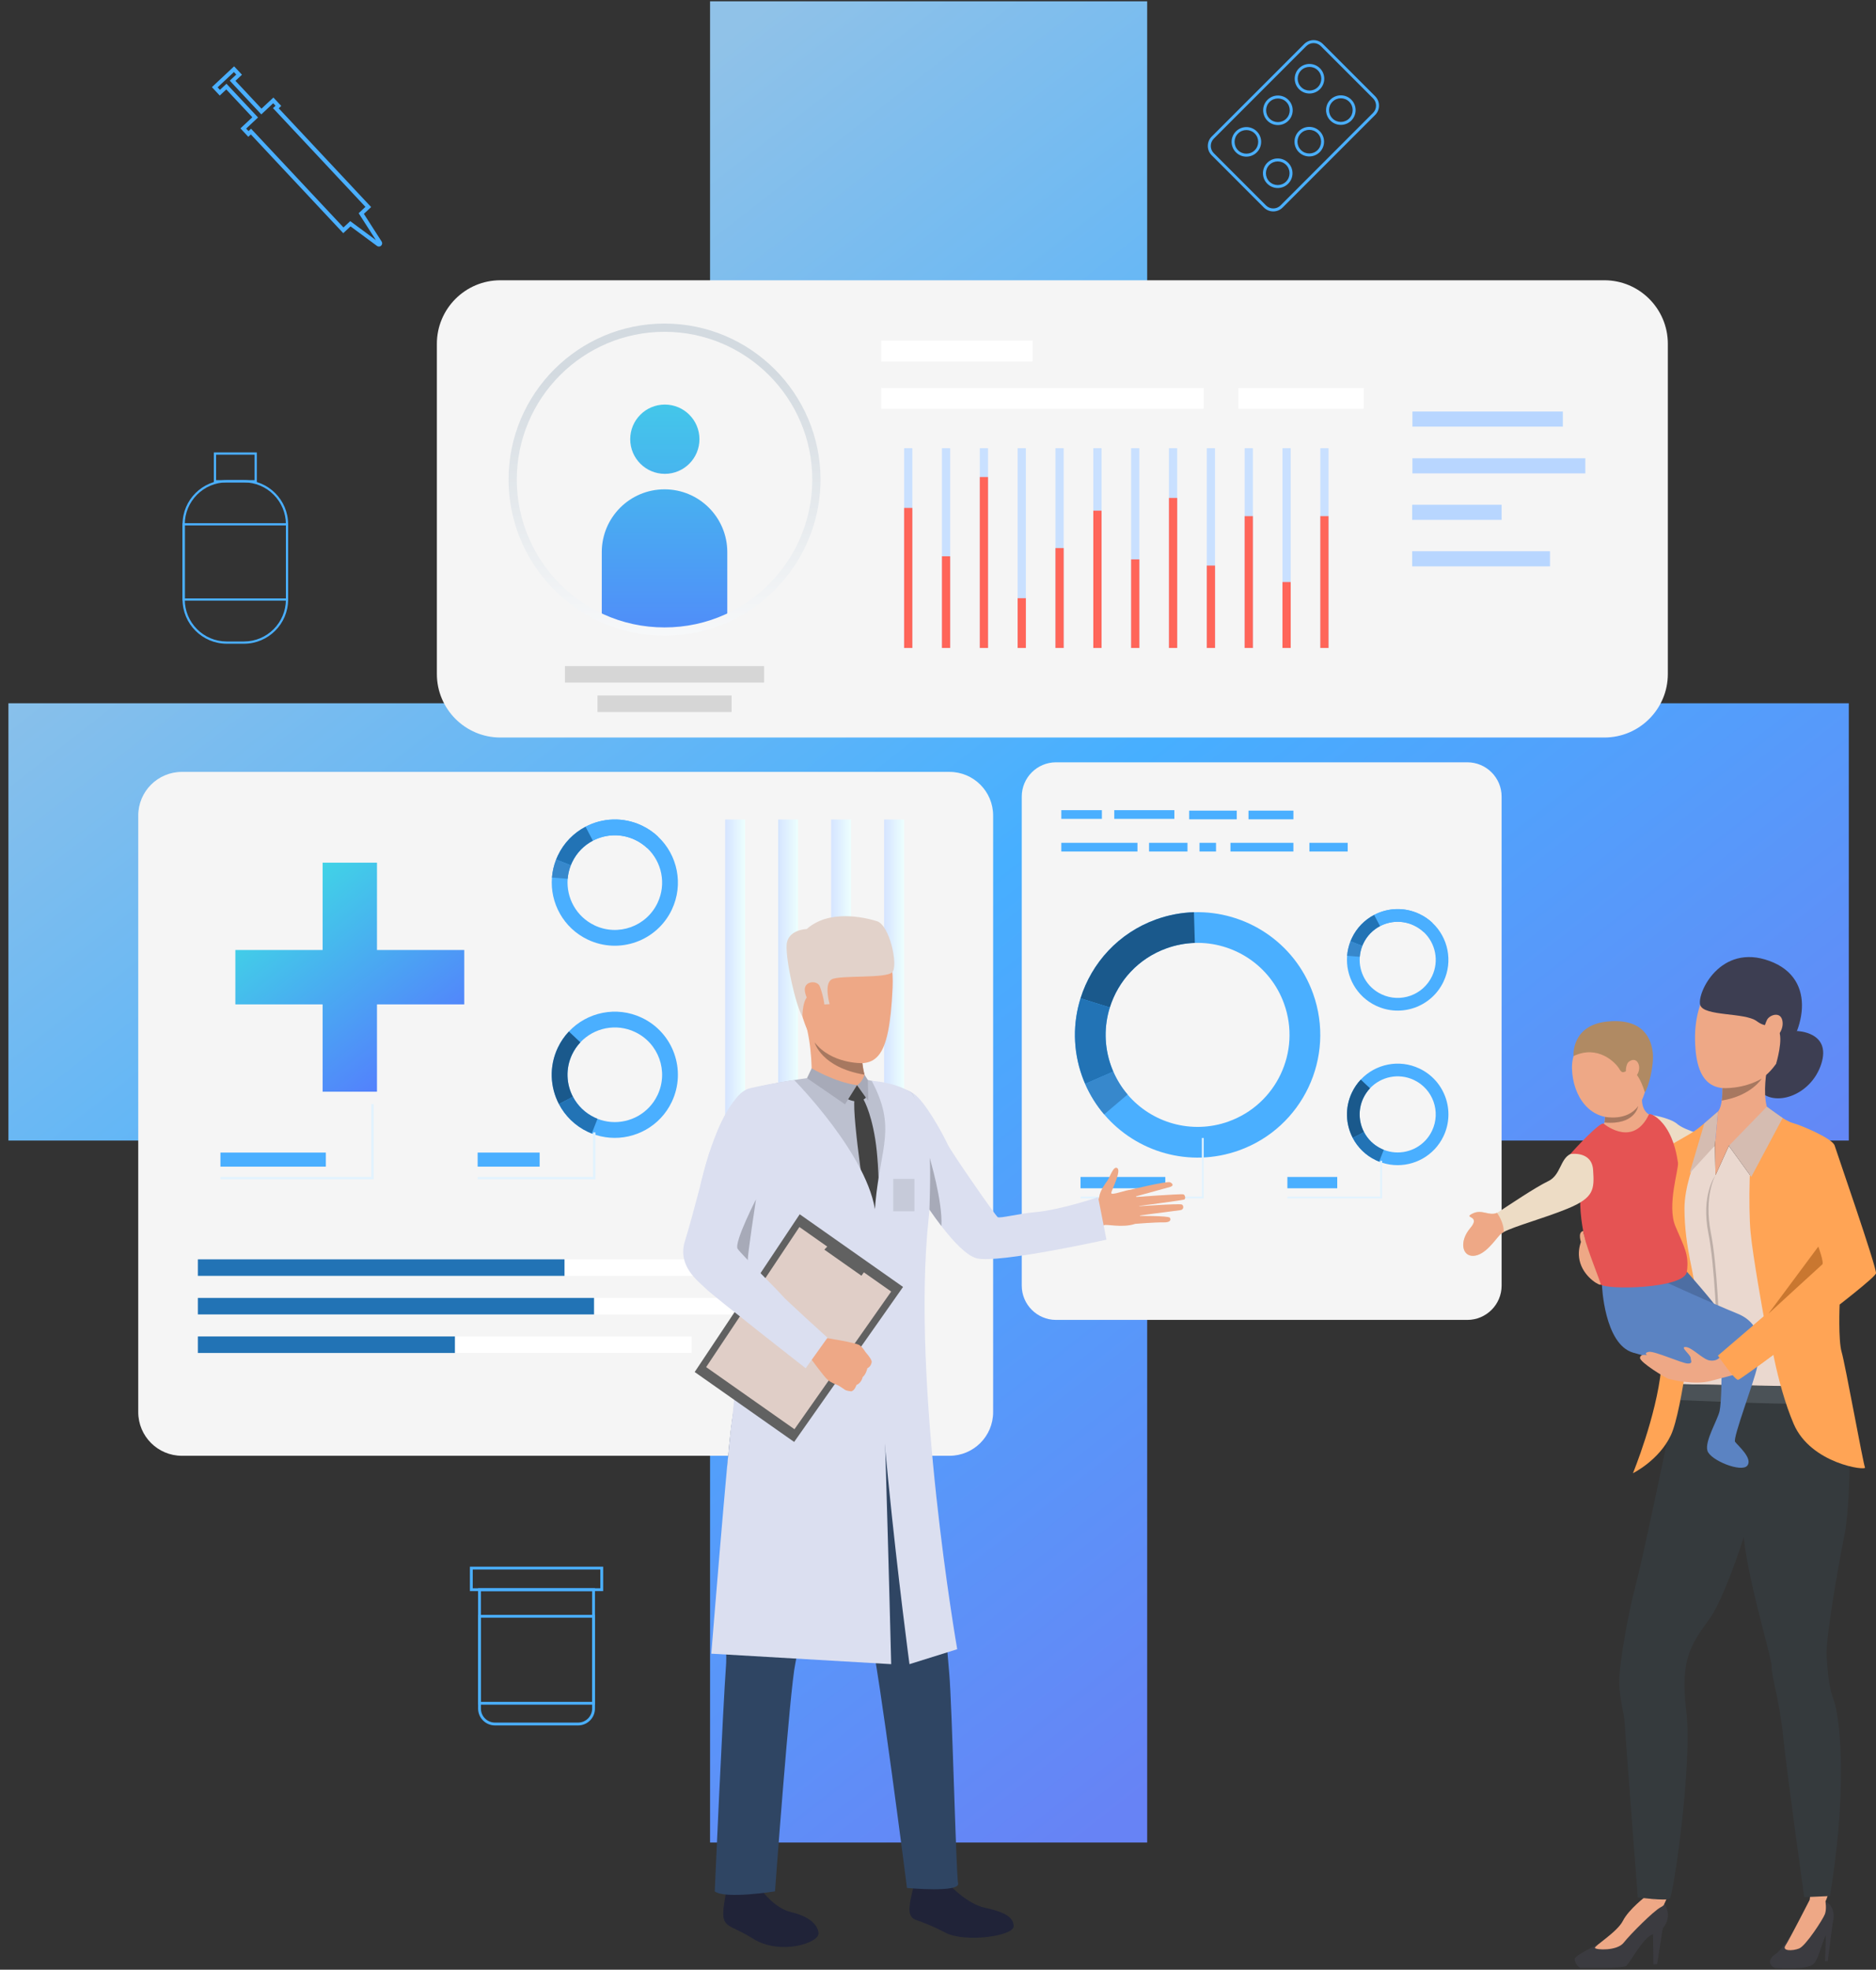 <svg width="182" height="191" viewBox="0 0 182 191" fill="none" xmlns="http://www.w3.org/2000/svg">
<rect x="0" y="0" width="182" height="191" fill="#333333" stroke="none"/>
<g clip-path="url(#clip0_997_9545)">
<path d="M179.361 68.193H111.293V0.124H68.886V68.193H0.817V110.597H68.886V178.666H111.293V110.597H179.361V68.193Z" fill="url(#paint0_linear_997_9545)"/>
<path d="M92.114 74.849H17.647C15.308 74.849 13.412 76.745 13.412 79.083V136.93C13.412 139.269 15.308 141.165 17.647 141.165H92.114C94.453 141.165 96.349 139.269 96.349 136.93V79.083C96.349 76.745 94.453 74.849 92.114 74.849Z" fill="url(#paint1_linear_997_9545)"/>
<path d="M62.263 98.688C59.804 97.524 56.96 98.143 55.191 100.022C54.762 100.477 54.396 101.005 54.114 101.601C53.261 103.405 53.367 105.417 54.226 107.059C54.822 108.197 55.778 109.158 57.029 109.75C57.154 109.809 57.279 109.863 57.405 109.913C57.977 110.139 58.566 110.272 59.153 110.319C61.616 110.518 64.058 109.202 65.177 106.836C66.623 103.782 65.318 100.133 62.263 98.688ZM63.792 106.181C62.953 107.955 61.122 108.942 59.276 108.793C58.836 108.758 58.394 108.658 57.966 108.488C57.871 108.451 57.776 108.41 57.684 108.366C56.746 107.922 56.029 107.202 55.583 106.349C54.938 105.118 54.859 103.609 55.499 102.256C55.711 101.81 55.985 101.413 56.306 101.072C57.633 99.663 59.766 99.199 61.609 100.072C63.9 101.155 64.878 103.891 63.794 106.181H63.792Z" fill="#4AAFFF"/>
<path d="M55.582 106.35L54.225 107.061C53.366 105.419 53.26 103.407 54.114 101.603C54.395 101.008 54.761 100.478 55.19 100.024L56.304 101.074C55.983 101.415 55.71 101.812 55.497 102.258C54.857 103.611 54.937 105.119 55.581 106.351L55.582 106.35Z" fill="#1A598C"/>
<path d="M57.966 108.488L57.405 109.914C57.279 109.864 57.154 109.81 57.029 109.751C55.778 109.159 54.821 108.198 54.226 107.06L55.583 106.349C56.029 107.201 56.746 107.922 57.684 108.366C57.777 108.409 57.871 108.451 57.966 108.488Z" fill="#2273B5"/>
<path d="M65.179 88.202C66.342 85.743 65.724 82.899 63.845 81.13C63.389 80.701 62.861 80.335 62.265 80.053C60.461 79.2 58.449 79.306 56.808 80.165C55.669 80.76 54.708 81.717 54.117 82.968C54.057 83.093 54.004 83.219 53.953 83.344C53.728 83.916 53.595 84.505 53.547 85.092C53.348 87.555 54.665 89.997 57.03 91.116C60.085 92.562 63.733 91.257 65.179 88.202ZM57.685 89.731C55.911 88.892 54.925 87.061 55.073 85.215C55.109 84.775 55.209 84.333 55.378 83.905C55.415 83.81 55.456 83.716 55.501 83.623C55.945 82.685 56.664 81.968 57.518 81.522C58.749 80.877 60.258 80.798 61.61 81.438C62.056 81.65 62.453 81.924 62.794 82.245C64.203 83.572 64.667 85.704 63.795 87.548C62.711 89.838 59.976 90.817 57.685 89.734V89.731Z" fill="#4AAFFF"/>
<path d="M57.517 81.522L56.806 80.165C58.447 79.306 60.459 79.2 62.263 80.053C62.859 80.335 63.388 80.701 63.843 81.13L62.792 82.244C62.452 81.923 62.054 81.65 61.608 81.437C60.255 80.797 58.748 80.877 57.516 81.521L57.517 81.522Z" fill="#4AAFFF"/>
<path d="M55.378 83.905L53.952 83.344C54.002 83.219 54.056 83.093 54.115 82.968C54.707 81.717 55.668 80.761 56.806 80.165L57.517 81.522C56.664 81.968 55.944 82.685 55.5 83.623C55.457 83.717 55.415 83.81 55.378 83.905Z" fill="#2273B5"/>
<path d="M53.547 85.092C53.594 84.505 53.728 83.916 53.953 83.344L55.379 83.905C55.209 84.334 55.11 84.775 55.074 85.215L53.548 85.091L53.547 85.092Z" fill="#3788CC"/>
<path d="M72.282 79.464H70.352V110.339H72.282V79.464Z" fill="url(#paint2_linear_997_9545)"/>
<path d="M77.424 79.464H75.493V110.339H77.424V79.464Z" fill="url(#paint3_linear_997_9545)"/>
<path d="M82.565 79.464H80.634V110.339H82.565V79.464Z" fill="url(#paint4_linear_997_9545)"/>
<path d="M87.706 79.464H85.775V110.339H87.706V79.464Z" fill="url(#paint5_linear_997_9545)"/>
<path d="M57.765 114.354H46.339V114.126H57.538V109.809H57.765V114.354Z" fill="#E2F3FE"/>
<path d="M36.248 114.354H21.386V114.126H36.02V107.06H36.248V114.354Z" fill="#E2F3FE"/>
<path d="M31.612 111.763H21.386V113.126H31.612V111.763Z" fill="#4AAFFF"/>
<path d="M52.354 111.763H46.339V113.126H52.354V111.763Z" fill="#4AAFFF"/>
<path d="M77.619 122.116H19.194V123.719H77.619V122.116Z" fill="white"/>
<path d="M81.959 125.855H19.194V127.458H81.959V125.855Z" fill="white"/>
<path d="M67.091 129.593H19.194V131.196H67.091V129.593Z" fill="white"/>
<path d="M54.766 122.116H19.194V123.719H54.766V122.116Z" fill="#2273B5"/>
<path d="M57.63 125.855H19.194V127.458H57.63V125.855Z" fill="#2273B5"/>
<path d="M44.134 129.593H19.194V131.196H44.134V129.593Z" fill="#2273B5"/>
<path d="M102.451 73.919H142.352C144.189 73.919 145.679 75.41 145.679 77.245V124.663C145.679 126.499 144.188 127.989 142.352 127.989H102.451C100.615 127.989 99.125 126.498 99.125 124.663V77.245C99.125 75.409 100.616 73.919 102.451 73.919Z" fill="url(#paint6_linear_997_9545)"/>
<path d="M127.387 96.345C125.606 91.365 120.846 88.306 115.829 88.457C114.615 88.493 113.385 88.718 112.179 89.149C108.525 90.456 105.904 93.368 104.828 96.806C104.081 99.189 104.077 101.826 104.982 104.359C105.073 104.61 105.171 104.859 105.276 105.1C105.752 106.197 106.378 107.189 107.12 108.061C110.233 111.721 115.4 113.268 120.192 111.555C126.378 109.342 129.601 102.533 127.388 96.345H127.387ZM119.189 108.751C115.595 110.036 111.723 108.876 109.388 106.132C108.832 105.478 108.363 104.734 108.005 103.912C107.926 103.73 107.853 103.545 107.785 103.355C107.106 101.457 107.109 99.48 107.668 97.693C108.475 95.114 110.439 92.932 113.179 91.952C114.083 91.629 115.005 91.461 115.915 91.433C119.676 91.319 123.246 93.613 124.581 97.347C126.239 101.986 123.824 107.09 119.185 108.749L119.189 108.751Z" fill="#4AAFFF"/>
<path d="M107.671 97.694L104.828 96.806C105.904 93.368 108.525 90.456 112.179 89.149C113.385 88.718 114.615 88.493 115.83 88.457L115.918 91.434C115.007 91.462 114.086 91.63 113.181 91.954C110.442 92.933 108.478 95.115 107.671 97.694Z" fill="#1A598C"/>
<path d="M108.006 103.912L105.276 105.1C105.171 104.858 105.073 104.61 104.982 104.359C104.077 101.826 104.081 99.189 104.828 96.806L107.67 97.694C107.111 99.48 107.108 101.457 107.787 103.356C107.854 103.546 107.928 103.731 108.007 103.913L108.006 103.912Z" fill="#2273B5"/>
<path d="M107.119 108.061C106.377 107.189 105.752 106.197 105.274 105.1L108.005 103.911C108.361 104.734 108.83 105.478 109.388 106.132L107.119 108.061Z" fill="#3788CC"/>
<path d="M137.702 103.613C135.725 102.677 133.437 103.174 132.014 104.686C131.67 105.052 131.375 105.477 131.149 105.957C130.463 107.408 130.547 109.026 131.238 110.347C131.718 111.261 132.487 112.034 133.492 112.51C133.592 112.558 133.693 112.602 133.795 112.641C134.256 112.823 134.729 112.93 135.201 112.968C137.181 113.128 139.145 112.069 140.046 110.166C141.208 107.709 140.159 104.775 137.702 103.612V103.613ZM138.932 109.64C138.258 111.066 136.785 111.86 135.299 111.74C134.946 111.711 134.59 111.631 134.245 111.494C134.169 111.464 134.093 111.432 134.018 111.396C133.265 111.039 132.688 110.46 132.329 109.774C131.811 108.784 131.747 107.57 132.261 106.483C132.431 106.124 132.651 105.805 132.91 105.53C133.977 104.397 135.691 104.024 137.175 104.726C139.018 105.597 139.804 107.797 138.932 109.64Z" fill="#4AAFFF"/>
<path d="M132.33 109.775L131.239 110.347C130.548 109.026 130.464 107.408 131.15 105.957C131.376 105.477 131.671 105.052 132.015 104.686L132.911 105.53C132.653 105.805 132.433 106.124 132.262 106.483C131.748 107.57 131.811 108.784 132.33 109.774V109.775Z" fill="#1A598C"/>
<path d="M134.246 111.495L133.795 112.641C133.693 112.602 133.592 112.557 133.492 112.51C132.487 112.034 131.717 111.261 131.238 110.347L132.329 109.775C132.688 110.461 133.265 111.04 134.019 111.397C134.093 111.432 134.169 111.465 134.245 111.495H134.246Z" fill="#2273B5"/>
<path d="M140.045 95.18C140.981 93.202 140.483 90.915 138.972 89.491C138.606 89.147 138.181 88.853 137.702 88.626C136.25 87.94 134.632 88.024 133.312 88.716C132.397 89.195 131.624 89.964 131.148 90.97C131.1 91.07 131.057 91.17 131.017 91.272C130.835 91.733 130.728 92.206 130.691 92.678C130.531 94.659 131.589 96.623 133.493 97.523C135.95 98.686 138.884 97.637 140.046 95.18H140.045ZM134.019 96.41C132.592 95.735 131.798 94.263 131.919 92.777C131.948 92.422 132.028 92.068 132.164 91.722C132.194 91.647 132.226 91.571 132.263 91.496C132.619 90.742 133.199 90.165 133.885 89.806C134.875 89.288 136.088 89.224 137.176 89.74C137.534 89.909 137.854 90.13 138.128 90.389C139.261 91.455 139.635 93.17 138.933 94.654C138.061 96.496 135.861 97.282 134.02 96.411L134.019 96.41Z" fill="#4AAFFF"/>
<path d="M133.883 89.807L133.312 88.717C134.632 88.025 136.25 87.941 137.701 88.627C138.181 88.854 138.606 89.148 138.972 89.492L138.128 90.388C137.853 90.131 137.534 89.91 137.175 89.74C136.088 89.225 134.874 89.288 133.884 89.806L133.883 89.807Z" fill="#4AAFFF"/>
<path d="M132.163 91.724L131.017 91.272C131.057 91.17 131.101 91.07 131.148 90.97C131.624 89.964 132.396 89.194 133.311 88.716L133.883 89.806C133.197 90.165 132.618 90.742 132.261 91.496C132.226 91.571 132.193 91.647 132.162 91.722L132.163 91.724Z" fill="#2273B5"/>
<path d="M130.69 92.679C130.729 92.207 130.836 91.734 131.017 91.273L132.164 91.725C132.028 92.07 131.947 92.424 131.918 92.779L130.69 92.679Z" fill="#3788CC"/>
<path d="M134.085 116.212H124.896V116.029H133.903V112.557H134.085V116.212Z" fill="#E2F3FE"/>
<path d="M116.779 116.212H104.827V116.029H116.597V110.347H116.779V116.212Z" fill="#E2F3FE"/>
<path d="M113.052 114.128H104.827V115.224H113.052V114.128Z" fill="#4AAFFF"/>
<path d="M129.732 114.128H124.896V115.224H129.732V114.128Z" fill="#4AAFFF"/>
<path d="M106.9 78.56H102.964V79.402H106.9V78.56Z" fill="#4AAFFF"/>
<path d="M125.479 81.727H119.373V82.569H125.479V81.727Z" fill="#4AAFFF"/>
<path d="M115.204 81.727H111.476V82.569H115.204V81.727Z" fill="#4AAFFF"/>
<path d="M110.35 81.727H102.964V82.569H110.35V81.727Z" fill="#4AAFFF"/>
<path d="M113.931 78.56H108.099V79.402H113.931V78.56Z" fill="#4AAFFF"/>
<path d="M117.973 81.727H116.371V82.569H117.973V81.727Z" fill="#4AAFFF"/>
<path d="M125.48 78.606H121.123V79.447H125.48V78.606Z" fill="#4AAFFF"/>
<path d="M130.747 81.727H127.032V82.569H130.747V81.727Z" fill="#4AAFFF"/>
<path d="M119.984 78.606H115.365V79.447H119.984V78.606Z" fill="#4AAFFF"/>
<path d="M48.544 27.177H155.643C159.045 27.177 161.805 29.938 161.805 33.339V65.355C161.805 68.756 159.045 71.516 155.643 71.516H48.544C45.143 71.516 42.383 68.756 42.383 65.355V33.339C42.383 29.938 45.143 27.177 48.544 27.177Z" fill="url(#paint7_linear_997_9545)"/>
<path d="M151.62 39.905H137.025V41.37H151.62V39.905Z" fill="#B8D6FF"/>
<path d="M153.801 44.438H137.025V45.902H153.801V44.438Z" fill="#B8D6FF"/>
<path d="M145.679 48.946H137V50.411H145.679V48.946Z" fill="#B8D6FF"/>
<path d="M150.372 53.454H137V54.919H150.372V53.454Z" fill="#B8D6FF"/>
<path d="M70.974 67.442H57.966V69.045H70.974V67.442Z" fill="#D6D6D6"/>
<path d="M74.131 64.588H54.81V66.191H74.131V64.588Z" fill="#D6D6D6"/>
<path d="M64.499 45.948C66.354 45.948 67.857 44.444 67.857 42.589C67.857 40.734 66.354 39.231 64.499 39.231C62.644 39.231 61.141 40.734 61.141 42.589C61.141 44.444 62.644 45.948 64.499 45.948Z" fill="url(#paint8_linear_997_9545)"/>
<path d="M70.558 53.539V59.927C68.704 60.77 66.641 61.24 64.47 61.24C62.299 61.24 60.237 60.771 58.381 59.927V53.539C58.381 50.177 61.106 47.45 64.47 47.45C67.833 47.45 70.558 50.177 70.558 53.539Z" fill="url(#paint9_linear_997_9545)"/>
<path d="M116.777 37.621H85.49V39.639H116.777V37.621Z" fill="white"/>
<path d="M132.297 37.621H120.139V39.639H132.297V37.621Z" fill="white"/>
<path d="M100.182 33.029H85.49V35.046H100.182V33.029Z" fill="white"/>
<path d="M64.47 61.639C62.288 61.639 60.184 61.185 58.216 60.29C52.823 57.839 49.339 52.429 49.339 46.507C49.339 38.164 56.126 31.376 64.47 31.376C72.814 31.376 79.602 38.163 79.602 46.507C79.602 52.428 76.118 57.838 70.724 60.29C68.757 61.185 66.653 61.639 64.47 61.639ZM64.47 32.175C56.567 32.175 50.137 38.605 50.137 46.508C50.137 52.117 53.439 57.241 58.547 59.563C60.41 60.41 62.402 60.84 64.47 60.84C66.538 60.84 68.531 60.41 70.394 59.563C75.502 57.241 78.803 52.117 78.803 46.508C78.803 38.605 72.373 32.175 64.47 32.175Z" fill="url(#paint10_linear_997_9545)"/>
<path d="M88.511 43.461H87.713V62.832H88.511V43.461Z" fill="#C9E0FF"/>
<path d="M92.182 43.461H91.384V62.832H92.182V43.461Z" fill="#C9E0FF"/>
<path d="M95.853 43.461H95.055V62.832H95.853V43.461Z" fill="#C9E0FF"/>
<path d="M99.524 43.461H98.726V62.832H99.524V43.461Z" fill="#C9E0FF"/>
<path d="M103.193 43.461H102.395V62.832H103.193V43.461Z" fill="#C9E0FF"/>
<path d="M106.866 43.461H106.067V62.832H106.866V43.461Z" fill="#C9E0FF"/>
<path d="M110.535 43.461H109.736V62.832H110.535V43.461Z" fill="#C9E0FF"/>
<path d="M114.205 43.461H113.406V62.832H114.205V43.461Z" fill="#C9E0FF"/>
<path d="M117.877 43.461H117.078V62.832H117.877V43.461Z" fill="#C9E0FF"/>
<path d="M121.548 43.461H120.749V62.832H121.548V43.461Z" fill="#C9E0FF"/>
<path d="M125.217 43.461H124.419V62.832H125.217V43.461Z" fill="#C9E0FF"/>
<path d="M128.888 43.461H128.09V62.832H128.888V43.461Z" fill="#C9E0FF"/>
<path d="M88.511 49.252H87.713V62.832H88.511V49.252Z" fill="#FF6559"/>
<path d="M92.182 53.944H91.384V62.831H92.182V53.944Z" fill="#FF6559"/>
<path d="M95.853 46.257H95.055V62.832H95.853V46.257Z" fill="#FF6559"/>
<path d="M99.524 58.006H98.726V62.832H99.524V58.006Z" fill="#FF6559"/>
<path d="M103.193 53.146H102.395V62.831H103.193V53.146Z" fill="#FF6559"/>
<path d="M106.866 49.518H106.067V62.832H106.866V49.518Z" fill="#FF6559"/>
<path d="M110.535 54.244H109.736V62.831H110.535V54.244Z" fill="#FF6559"/>
<path d="M114.205 48.286H113.406V62.831H114.205V48.286Z" fill="#FF6559"/>
<path d="M117.877 54.843H117.078V62.831H117.877V54.843Z" fill="#FF6559"/>
<path d="M121.548 50.05H120.749V62.831H121.548V50.05Z" fill="#FF6559"/>
<path d="M125.217 56.441H124.419V62.831H125.217V56.441Z" fill="#FF6559"/>
<path d="M128.888 50.05H128.09V62.831H128.888V50.05Z" fill="#FF6559"/>
<path d="M122.617 20.125L117.553 15.06C117.051 14.559 117.051 13.745 117.553 13.243L126.528 4.268C127.029 3.767 127.843 3.767 128.344 4.268L133.409 9.333C133.909 9.834 133.909 10.648 133.409 11.149L124.434 20.125C123.933 20.626 123.118 20.626 122.617 20.125ZM128.141 4.47C127.753 4.081 127.119 4.081 126.73 4.47L117.755 13.445C117.367 13.834 117.367 14.467 117.755 14.856L122.82 19.921C123.209 20.31 123.842 20.31 124.231 19.921L133.206 10.946C133.595 10.557 133.595 9.924 133.206 9.535L128.141 4.47Z" fill="#4AAFFF"/>
<path d="M119.904 14.771C119.345 14.211 119.345 13.303 119.904 12.743C120.463 12.184 121.373 12.184 121.931 12.743C122.49 13.303 122.491 14.213 121.931 14.771C121.372 15.33 120.463 15.33 119.904 14.771ZM121.729 12.946C121.282 12.499 120.554 12.499 120.107 12.946C119.66 13.393 119.66 14.121 120.107 14.568C120.554 15.015 121.282 15.015 121.729 14.568C122.176 14.121 122.176 13.393 121.729 12.946Z" fill="#4AAFFF"/>
<path d="M122.964 11.709C122.405 11.149 122.405 10.24 122.964 9.681C123.524 9.122 124.433 9.122 124.992 9.681C125.551 10.241 125.551 11.149 124.992 11.709C124.433 12.268 123.523 12.268 122.964 11.709ZM124.789 9.884C124.342 9.437 123.614 9.437 123.167 9.884C122.72 10.331 122.72 11.059 123.167 11.506C123.614 11.953 124.342 11.953 124.789 11.506C125.236 11.059 125.236 10.331 124.789 9.884Z" fill="#4AAFFF"/>
<path d="M126.026 8.648C125.467 8.088 125.467 7.179 126.026 6.62C126.585 6.061 127.494 6.061 128.053 6.62C128.613 7.18 128.613 8.088 128.053 8.648C127.494 9.207 126.585 9.207 126.026 8.648ZM127.851 6.823C127.404 6.376 126.676 6.376 126.229 6.823C125.782 7.27 125.782 7.998 126.229 8.445C126.676 8.892 127.404 8.892 127.851 8.445C128.298 7.998 128.298 7.27 127.851 6.823Z" fill="#4AAFFF"/>
<path d="M126.006 14.751C125.447 14.192 125.447 13.283 126.006 12.724C126.566 12.164 127.475 12.164 128.034 12.724C128.593 13.283 128.593 14.192 128.034 14.751C127.475 15.31 126.566 15.31 126.006 14.751ZM127.831 12.926C127.384 12.479 126.656 12.479 126.209 12.926C125.762 13.373 125.762 14.101 126.209 14.548C126.656 14.995 127.384 14.995 127.831 14.548C128.278 14.101 128.278 13.373 127.831 12.926Z" fill="#4AAFFF"/>
<path d="M122.945 17.812C122.386 17.253 122.386 16.344 122.945 15.785C123.504 15.225 124.413 15.225 124.972 15.785C125.532 16.344 125.532 17.254 124.972 17.812C124.413 18.372 123.504 18.372 122.945 17.812ZM124.77 15.987C124.323 15.54 123.595 15.54 123.148 15.987C122.701 16.434 122.701 17.162 123.148 17.609C123.595 18.056 124.323 18.056 124.77 17.609C125.217 17.162 125.217 16.434 124.77 15.987Z" fill="#4AAFFF"/>
<path d="M129.068 11.69C128.509 11.131 128.509 10.221 129.068 9.663C129.627 9.103 130.536 9.103 131.095 9.663C131.655 10.222 131.655 11.132 131.095 11.69C130.536 12.249 129.626 12.249 129.068 11.69ZM130.893 9.865C130.446 9.418 129.718 9.418 129.271 9.865C128.824 10.312 128.824 11.04 129.271 11.487C129.718 11.934 130.446 11.934 130.893 11.487C131.34 11.04 131.34 10.312 130.893 9.865Z" fill="#4AAFFF"/>
<path d="M36.76 23.909C36.695 23.909 36.629 23.888 36.573 23.847L34.006 21.951L33.302 22.611L24.335 13.036L24.09 13.265L23.326 12.45L24.479 11.371L21.952 8.673L21.32 9.265L20.557 8.45L22.712 6.431L23.475 7.246L22.843 7.839L25.37 10.537L26.522 9.458L27.285 10.273L27.04 10.503L36.006 20.078L35.302 20.737L37.025 23.423C37.108 23.553 37.088 23.717 36.975 23.822C36.914 23.879 36.838 23.908 36.761 23.908L36.76 23.909ZM33.976 21.442L36.468 23.282L34.795 20.675L35.451 20.06L26.484 10.485L26.73 10.255L26.503 10.013L25.351 11.092L22.289 7.822L22.921 7.23L22.694 6.987L21.111 8.47L21.338 8.712L21.971 8.12L25.034 11.39L23.882 12.469L24.11 12.711L24.355 12.481L33.322 22.056L33.978 21.442H33.976Z" fill="#4AAFFF"/>
<path d="M56.088 167.309H48.014C47.114 167.309 46.382 166.577 46.382 165.677V154.012H57.72V165.677C57.72 166.577 56.988 167.309 56.088 167.309ZM46.655 154.285V165.677C46.655 166.426 47.265 167.036 48.014 167.036H56.088C56.837 167.036 57.447 166.426 57.447 165.677V154.285H46.655Z" fill="#4AAFFF"/>
<path d="M58.515 154.286H45.589V151.918H58.515V154.286ZM45.862 154.013H58.242V152.191H45.862V154.013Z" fill="#4AAFFF"/>
<path d="M57.72 165.298H46.382V156.589H57.72V165.298ZM46.655 165.025H57.447V156.863H46.655V165.025Z" fill="#4AAFFF"/>
<path d="M23.671 62.419H21.993C19.631 62.419 17.711 60.499 17.711 58.138V50.842C17.711 48.48 19.631 46.56 21.993 46.56H23.671C26.032 46.56 27.952 48.48 27.952 50.842V58.138C27.952 60.499 26.032 62.419 23.671 62.419ZM21.993 46.775C19.751 46.775 17.926 48.599 17.926 50.842V58.138C17.926 60.379 19.75 62.204 21.993 62.204H23.671C25.913 62.204 27.737 60.38 27.737 58.138V50.842C27.737 48.6 25.913 46.775 23.671 46.775H21.993Z" fill="#4AAFFF"/>
<path d="M24.916 46.775H20.746V43.872H24.916V46.775ZM20.962 46.559H24.701V44.088H20.962V46.559Z" fill="#4AAFFF"/>
<path d="M27.953 58.246H17.712V50.734H27.953V58.246ZM17.928 58.029H27.738V50.949H17.928V58.029Z" fill="#4AAFFF"/>
<path d="M105.329 117.145C105.329 117.145 106.544 116.765 106.641 116.045C106.724 115.434 107.273 114.703 107.443 114.477C107.669 114.176 108.017 112.994 108.399 113.274C108.782 113.555 107.919 115.252 107.81 115.644C107.7 116.036 109.36 115.291 109.772 115.392C110.183 115.495 111.262 118.315 110.063 118.696C108.864 119.075 107.333 118.69 107.135 118.799C106.938 118.908 106.273 119.11 106.273 119.11L105.33 117.145H105.329Z" fill="#EEA886"/>
<path d="M109.47 115.415C109.47 115.415 113.217 114.496 113.519 114.644C113.82 114.792 113.858 114.997 113.51 115.098C113.163 115.199 109.915 116.091 109.915 116.091C109.915 116.091 114.533 115.748 114.807 115.815C114.967 115.854 115.064 116.248 114.883 116.32C114.702 116.391 110.144 116.993 110.144 116.993C110.144 116.993 114.456 116.68 114.669 116.804C114.854 116.914 114.852 117.297 114.533 117.343C114.215 117.388 110.229 117.905 110.229 117.905C110.229 117.905 113.382 117.874 113.499 118.085C113.571 118.214 113.67 118.551 112.856 118.534C112.042 118.516 110.118 118.676 110.118 118.676L109.469 115.415H109.47Z" fill="#EEA886"/>
<path d="M107.342 120.21C107.342 120.21 96.858 122.534 94.772 122.021C93.807 121.784 92.538 120.452 91.331 118.887C90.932 118.371 90.543 117.831 90.171 117.295C90.17 117.294 90.17 117.293 90.17 117.293C88.69 115.155 87.529 113.105 87.529 113.105C87.529 113.105 83.152 107.975 86.664 105.689C86.664 105.689 87.939 105.211 89.11 106.465C90.282 107.72 91.656 110.345 91.963 111.014C92.27 111.683 96.57 117.885 96.793 118.024C97.015 118.163 98.894 117.67 100.4 117.544C102.856 117.339 106.533 116.087 106.533 116.087L107.343 120.209L107.342 120.21Z" fill="#DBDFF0"/>
<path d="M92.266 182.927C92.266 182.927 93.887 184.629 95.533 184.986C97.179 185.342 98.33 185.798 98.342 186.774C98.355 187.752 93.605 188.395 91.722 187.41C88.911 185.94 88.625 186.383 88.314 185.649C88.002 184.914 88.688 182.95 88.668 182.716C88.643 182.427 92.266 182.927 92.266 182.927Z" fill="#202338"/>
<path d="M92.083 182.112C92.083 182.112 92.297 182.909 92.265 182.926C92.233 182.943 88.556 183.354 88.668 182.715C88.758 182.196 88.887 181.632 88.887 181.632L92.084 182.111L92.083 182.112Z" fill="#2F6B8C"/>
<path d="M73.951 183.371C73.951 183.371 75.143 185.029 76.738 185.412C78.311 185.79 79.33 186.507 79.407 187.456C79.484 188.406 75.698 189.649 73.039 187.981C71.291 186.885 70.639 186.948 70.287 186.251C69.935 185.555 70.472 183.603 70.436 183.377C70.392 183.098 73.95 183.371 73.95 183.371H73.951Z" fill="#202338"/>
<path d="M73.901 182.551C73.901 182.551 73.98 183.352 73.95 183.371C73.92 183.39 70.416 184.01 70.437 183.377C70.453 182.875 70.659 182.251 70.659 182.251L73.902 182.551H73.901Z" fill="#2F6B8C"/>
<path d="M88.374 134.211C88.374 134.211 90.078 146.581 90.773 150.763C91.586 155.651 91.862 159.692 92.088 162.223C92.373 165.405 92.752 181.695 92.951 182.626C93.151 183.556 87.991 183.073 87.991 183.073C87.991 183.073 85.287 161.837 84.438 158.447C83.647 155.291 81.344 141.657 80.622 142.519C79.9 143.381 77.69 158.826 77.156 161.315C76.621 163.804 75.188 183.401 75.188 183.401C75.188 183.401 70.321 184.181 69.341 183.401C69.341 183.401 70.109 165.927 70.449 161.26C70.579 159.481 69.324 139.967 72.332 132.097C73.922 127.938 88.373 134.212 88.373 134.212L88.374 134.211Z" fill="#2F4563"/>
<path d="M83.378 104.544C83.378 104.544 87.884 105.475 88.419 105.949C88.999 106.454 90.023 111.389 90.084 112.764C90.146 114.138 89.542 119.882 88.96 122.021C88.38 124.16 88.486 134.693 88.853 137.657C88.853 137.657 79.781 140.233 70.859 139.073C70.859 139.073 72.355 127.991 71.998 125.06C71.54 121.305 70.439 112.656 70.439 112.656C70.439 112.656 71.23 106.63 72.024 105.959C72.818 105.287 78.292 104.545 78.292 104.545H83.378V104.544Z" fill="#BCC0CF"/>
<path d="M81.514 90.61C81.514 90.61 86.934 88.604 86.595 95.808C86.256 103.011 84.985 103.743 81.42 102.738C77.855 101.731 77.555 97.185 77.092 94.998C76.627 92.811 79.741 90.924 81.514 90.61Z" fill="#EEA886"/>
<path d="M84.086 105.519C84.086 105.519 82.97 106.256 78.74 104.393C78.74 104.393 78.86 101.493 78.03 98.785C77.2 96.076 83.706 102.396 83.706 102.396C83.638 102.443 83.625 102.715 83.663 103.092C83.697 103.412 83.766 103.809 83.873 104.211C84.111 105.117 84.086 104.728 84.086 105.518V105.519Z" fill="#EEA886"/>
<path d="M77.846 98.57C77.846 98.57 77.831 96.646 78.631 96.469C79.432 96.292 79.844 97.405 79.844 97.405L80.488 97.371C80.488 97.371 79.912 95.421 80.676 94.974C81.439 94.527 86.002 94.92 86.575 94.263C87.148 93.607 86.317 89.707 85.072 89.324C83.826 88.941 80.425 88.165 78.265 90.088C78.265 90.088 76.387 90.124 76.312 91.654C76.237 93.184 77.197 97.528 77.847 98.57H77.846Z" fill="#E2D2CA"/>
<path d="M83.873 104.212C79.671 103.506 79.043 101.117 79.034 101.079C80.668 103.186 83.664 103.093 83.664 103.093C83.697 103.413 83.767 103.81 83.873 104.212Z" fill="#A77860"/>
<path d="M83.688 106.465C83.688 106.465 84.454 107.594 84.915 110.491C85.377 113.388 85.299 118.38 85.299 118.38L84.235 118.509C84.235 118.509 82.625 108.329 82.902 106.556L83.689 106.465H83.688Z" fill="#434343"/>
<path d="M79.537 95.653C79.298 95.019 77.945 95.099 78.084 96.104C78.222 97.111 79.34 98.661 79.788 98.37C80.238 98.079 79.867 96.528 79.537 95.653Z" fill="#EEA886"/>
<path d="M88.419 105.95C88.419 105.95 91.037 109.332 90.088 118.196C88.374 134.212 92.864 159.922 92.864 159.922L88.233 161.371C88.233 161.371 83.807 128.505 84.934 116.577C85.448 111.141 86.972 109.333 84.567 104.804C84.567 104.804 86.851 104.927 88.419 105.95Z" fill="#DBDFF0"/>
<path d="M77.045 104.729C77.045 104.729 84.374 112.133 84.949 117.745C85.523 123.358 86.458 161.37 86.458 161.37L69.008 160.354C69.008 160.354 70.612 140.288 71.003 137.778C71.394 135.268 72.204 120.855 70.439 114.168C69.489 110.575 70.618 106.017 72.786 105.519C74.954 105.021 77.045 104.729 77.045 104.729Z" fill="#DBDFF0"/>
<path d="M74.569 105.688C74.569 105.688 77.391 106.466 75.838 111.647C74.622 115.705 74.457 116.577 74.457 116.577L67.943 114.95C67.943 114.95 69.853 106.036 72.969 105.556C72.969 105.556 73.961 105.415 74.568 105.688H74.569Z" fill="#DBDFF0"/>
<path d="M87.609 124.792L77.044 139.823L67.395 133.042L77.584 117.745L87.609 124.792Z" fill="#616161"/>
<path d="M86.458 125.239L77.076 138.589L68.506 132.566L77.555 118.981L86.458 125.239Z" fill="#E0CEC7"/>
<path d="M83.573 123.706L84.232 122.769L80.768 120.334L79.975 121.177L83.573 123.706Z" fill="#616161"/>
<path d="M82.574 134.913C82.574 134.913 82.159 134.877 81.984 134.773C81.984 134.773 81.681 134.559 81.457 134.42C81.385 134.376 81.323 134.339 81.279 134.32C81.098 134.239 80.677 134.114 80.297 133.797C79.918 133.481 78.634 131.694 78.634 131.694L79.402 130.726L79.993 129.716C79.993 129.716 82.984 130.179 83.372 130.433C83.409 130.458 83.446 130.484 83.478 130.511C83.786 130.759 83.91 131.072 84.057 131.219C84.11 131.275 84.606 131.854 84.567 132.078C84.513 132.39 84.349 132.584 84.151 132.67C84.151 132.67 84.019 133.275 83.691 133.534C83.691 133.534 83.587 134.096 83.088 134.302C83.088 134.302 82.919 134.861 82.576 134.914L82.574 134.913Z" fill="#EEA886"/>
<path d="M78.743 103.592C78.743 103.592 80.955 104.926 83.142 105.227L81.979 107.084L78.292 104.545L78.744 103.592H78.743Z" fill="#A7AAB8"/>
<path d="M83.874 104.212C83.874 104.212 83.641 104.976 83.142 105.226L84.234 106.75L84.194 104.729L83.873 104.212H83.874Z" fill="#A7AAB8"/>
<path d="M83.141 105.226L84.006 106.433C84.006 106.433 83.458 107.125 82.279 106.6L83.141 105.226Z" fill="#434343"/>
<path d="M91.33 118.886C90.932 118.371 90.542 117.831 90.171 117.295C90.17 117.294 90.17 117.293 90.17 117.293C90.17 117.293 90.309 113.388 90.188 112.266C90.188 112.266 91.463 116.473 91.33 118.886Z" fill="#A7AAB8"/>
<path d="M73.343 116.298C73.343 116.298 72.492 121.836 72.552 122.191C72.611 122.547 68.699 121.079 73.343 116.298Z" fill="#A7AAB8"/>
<path d="M74.907 106.035C75.497 106.263 75.721 107.313 75.478 110.352C75.235 113.392 74.165 114.789 73.766 115.493C73.367 116.196 71.171 120.531 71.566 121.101C71.961 121.67 75.689 125.349 75.904 125.649C76.12 125.948 80.281 129.716 80.281 129.716L78.162 132.677C78.162 132.677 69.175 125.657 68.474 124.956C67.773 124.255 65.677 122.783 66.451 120.334C67.24 117.846 68.656 112.021 68.907 111.565C69.159 111.11 70.999 104.523 74.906 106.036L74.907 106.035Z" fill="#DBDFF0"/>
<path d="M88.715 114.315H86.658V117.456H88.715V114.315Z" fill="#C6CAD9"/>
<path d="M45.039 92.12H36.573V83.653H31.299V92.12H22.833V97.393H31.299V105.86H36.573V97.393H45.039V92.12Z" fill="url(#paint11_linear_997_9545)"/>
<path d="M153.429 120.592C153.429 120.592 152.99 119.511 153.593 119.365L153.819 120.336L153.429 120.592Z" fill="#EEA886"/>
<path d="M155.084 188.519C155.084 188.519 152.75 189.611 152.766 189.972C152.781 190.334 153.121 190.841 153.393 190.829C153.664 190.817 157.409 190.901 157.76 190.636C158.111 190.371 159.491 187.747 160.367 187.573C161.244 187.398 162.443 186.03 161.43 184.533C160.416 183.035 156.663 188.298 155.083 188.518L155.084 188.519Z" fill="#3B3B40"/>
<path d="M159.69 183.862C159.69 183.862 158.016 185.138 157.452 186.25C156.889 187.364 154.657 188.686 154.734 188.887C154.811 189.088 156.879 189.2 157.523 188.379C158.167 187.556 160.425 185.303 161.09 184.956C161.755 184.608 161.204 184.584 161.204 184.584L159.689 183.861L159.69 183.862Z" fill="#EEA886"/>
<path d="M159.69 183.862C159.69 183.862 160.756 181.653 160.84 180.916C160.925 180.179 162.987 181.7 161.399 184.74L159.69 183.862Z" fill="#EEA886"/>
<path d="M161.311 186.982L160.768 190.457L160.407 190.473L160.369 187.572C160.369 187.572 161.141 186.825 161.312 186.981L161.311 186.982Z" fill="#3B3B40"/>
<path d="M161.881 139.053C161.881 139.053 159.446 150.842 158.677 153.747C157.909 156.652 157.182 160.966 157.097 162.674C157.012 164.382 157.567 166.09 157.609 166.988C157.652 167.885 158.89 183.988 158.89 183.988C158.89 183.988 161.655 184.358 161.997 184.101C162.339 183.845 164.229 170.917 163.589 165.834C162.948 160.751 164.187 159.299 165.895 156.906C167.603 154.514 170.466 145.459 170.38 144.391C170.294 143.323 168.97 131.235 168.97 131.235C168.97 131.235 163.706 124.422 161.88 139.052L161.881 139.053Z" fill="#353A3D"/>
<path d="M174.88 185.851C174.88 185.851 173.047 188.958 172.274 189.465C171.224 190.153 171.882 190.85 172.381 190.851C172.88 190.851 175.427 191.034 175.989 190.397C176.55 189.759 176.829 187.85 177.351 187.351C177.873 186.852 178.351 185.01 177.096 184.385C175.721 183.7 174.88 185.851 174.88 185.851Z" fill="#3B3B40"/>
<path d="M175.567 184.223C175.567 184.223 173.574 188.123 173.213 188.66C172.851 189.198 173.894 189.197 174.541 188.942C175.187 188.687 176.864 186.099 177.046 185.602C177.227 185.105 177.095 184.386 177.095 184.386L175.568 184.224L175.567 184.223Z" fill="#EEA886"/>
<path d="M177.801 186.443L177.316 190.172L177.06 190.184L177.139 187.5L177.801 186.443Z" fill="#3B3B40"/>
<path d="M175.567 184.223C175.567 184.223 175.795 182.626 175.474 181.297C175.153 179.967 177.652 180.929 177.652 180.929C177.652 180.929 177.755 183.005 177.095 184.386C176.434 185.767 175.567 184.224 175.567 184.224V184.223Z" fill="#EEA886"/>
<path d="M179.417 134.701C179.417 134.701 179.692 145.034 178.966 148.707C178.241 152.38 177.086 159 177.215 160.667C177.343 162.333 177.405 163.61 177.941 164.981C178.256 165.787 179.468 171.986 177.536 183.854L175.037 183.967C175.037 183.967 173.328 171.729 172.986 168.312C172.644 164.896 171.875 162.674 171.875 161.606C171.875 160.538 168.971 151.44 169.099 147.468C169.227 143.495 168.027 135.234 169.095 133.159C171.573 128.344 179.417 134.7 179.417 134.7V134.701Z" fill="#353A3D"/>
<path d="M171.713 110.719L174.77 134.441L162.371 134.208L163.085 113.34L166.377 111.076L166.432 113.953L167.723 111.109L169.901 114.12L171.713 110.719Z" fill="#EAD8CF"/>
<path d="M159.97 108.065C159.97 108.065 161.988 108.353 162.725 108.995C163.462 109.635 166.024 110.308 166.024 110.308L161.891 112.519L159.969 108.065H159.97Z" fill="#EDDCC5"/>
<path d="M174.333 99.976C174.333 99.976 177.686 100.05 176.693 103.161C175.7 106.271 172.047 107.456 170.606 105.662C169.165 103.869 174.333 99.977 174.333 99.977V99.976Z" fill="#3D3E52"/>
<path d="M162.544 135.743C162.544 135.743 173.233 136.224 174.482 136.096C175.732 135.968 172.773 134.441 172.773 134.441L163.304 134.225L162.544 135.743Z" fill="#4B5257"/>
<path d="M167.433 93.82C167.433 93.82 164.358 95.913 164.443 100.824C164.528 105.736 166.749 106.164 170.124 104.968C173.498 103.772 174.823 97.067 174.097 95.764C173.371 94.461 171.662 92.454 167.433 93.82Z" fill="#EEA886"/>
<path d="M171.406 107.318C171.406 107.318 173.115 108.685 173.927 108.898C174.738 109.111 177.771 110.393 177.985 111.076C178.198 111.76 182.043 122.822 182 123.463C181.958 124.103 168.93 133.756 168.631 133.8C168.332 133.843 166.666 131.451 166.666 131.451L171.108 127.65C171.108 127.65 170.04 121.798 169.827 119.448C169.614 117.1 169.699 111.248 170.212 109.923C170.724 108.6 171.407 107.318 171.407 107.318H171.406Z" fill="#FFA455"/>
<path d="M178.471 126.504C178.471 126.504 178.326 129.955 178.668 131.108C179.01 132.261 180.761 141.957 180.932 142.299C181.102 142.641 175.678 141.957 174.012 138.07C172.347 134.184 171.492 128.631 171.577 128.161C171.662 127.691 178.471 126.503 178.471 126.503V126.504Z" fill="#FFA455"/>
<path d="M166.665 107.788C166.665 107.788 163.419 113.255 163.419 117.185C163.419 121.115 164.526 123.891 164.442 125.343C164.359 126.795 163.247 136.747 162.094 139.182C160.941 141.617 158.421 142.855 158.421 142.855C158.421 142.855 160.684 137.346 161.154 132.775C161.624 128.204 160.3 116.288 160.3 116.288C160.3 116.288 160.385 112.144 161.24 111.546C162.094 110.949 163.931 110.051 164.7 109.453C165.468 108.856 166.665 107.788 166.665 107.788Z" fill="#FFA455"/>
<path d="M171.572 127.382C171.572 127.382 176.597 122.768 176.789 122.608C176.981 122.448 176.404 120.878 176.404 120.878L171.571 127.381L171.572 127.382Z" fill="#C97730"/>
<path d="M166.665 107.788L166.377 111.076L163.917 113.762L165.346 108.928L166.665 107.788Z" fill="#D5BCB1"/>
<path d="M167.722 111.109L166.432 113.953L166.377 111.076L166.665 107.788C166.665 107.788 166.915 107.573 167.035 106.721C167.079 106.413 167.107 106.023 167.098 105.529C167.056 103.186 167.078 104.941 167.05 104.605C166.823 101.946 171.406 103.772 171.406 103.772C171.406 103.772 171.022 105.833 171.406 107.317C171.791 108.801 167.722 111.108 167.722 111.108V111.109Z" fill="#EEA886"/>
<path d="M163.654 123.313C163.654 123.313 166.43 126.474 166.601 126.88C166.772 127.285 161.412 124.424 161.412 124.424L163.655 123.313H163.654Z" fill="#4D6EA3"/>
<path d="M166.432 113.953C166.374 114.039 165.005 115.898 165.743 119.621C166.352 122.689 166.567 128.684 166.658 131.243C166.677 131.778 166.692 132.164 166.702 132.348L166.947 132.333C166.937 132.152 166.922 131.767 166.904 131.234C166.812 128.669 166.596 122.66 165.985 119.572C165.269 115.963 166.414 113.979 166.432 113.952V113.953Z" fill="#BDAEA7"/>
<path d="M155.415 124.624C155.415 124.624 155.628 130.326 158.422 131.16C161.216 131.993 165.16 132.828 166.025 132.797C166.89 132.764 167.018 133.181 167.018 133.181C167.018 133.181 167.018 135.968 166.825 136.833C166.633 137.698 165.367 139.748 165.647 140.677C165.928 141.607 168.958 142.821 169.516 142.119C170.074 141.416 168.588 140.164 168.331 139.813C168.075 139.46 170.193 133.972 170.479 132.519C170.765 131.068 171.235 128.472 168.566 127.383C165.897 126.294 161.816 124.425 161.816 124.425L155.414 124.624H155.415Z" fill="#5B83C2"/>
<path d="M154.919 99.446C154.919 99.446 152.421 100.996 152.506 103.644C152.591 106.293 154.257 108.834 157.225 108.3C160.194 107.766 159.809 103.516 159.969 102.961C160.129 102.406 159.874 98.977 154.918 99.447L154.919 99.446Z" fill="#EEA886"/>
<path d="M159.969 108.065C158.592 112.422 155.426 108.972 155.581 108.963C155.614 108.961 155.639 108.917 155.658 108.849C155.695 108.713 155.706 108.48 155.71 108.299C155.712 108.153 155.71 108.041 155.71 108.041C155.71 108.041 159.276 105.568 159.296 106.656C159.314 107.745 159.97 108.066 159.97 108.066L159.969 108.065Z" fill="#EEA886"/>
<path d="M159.574 105.922C159.574 105.922 159.089 104.229 158.422 103.887C157.754 103.544 157.504 104.369 157.119 103.687C156.734 103.004 154.985 101.282 152.656 102.41C152.656 102.41 152.399 99.395 155.966 99.053C159.532 98.711 160.215 100.868 160.344 102.086C160.472 103.303 159.946 105.409 159.574 105.923V105.922Z" fill="#B08A63"/>
<path d="M172.305 103.161C172.305 103.161 173.07 100.676 172.516 99.843C171.962 99.01 171.577 99.877 170.424 99.016C169.271 98.156 165.274 98.575 164.945 97.446C164.615 96.318 166.878 91.428 171.662 93.179C176.446 94.93 175.062 100.349 172.305 103.161Z" fill="#3D3E52"/>
<path d="M171.433 98.881C171.684 98.404 172.806 98.012 172.934 99.074C173.062 100.135 172.004 101.081 171.343 100.953C170.681 100.826 171.252 99.225 171.433 98.882V98.881Z" fill="#EEA886"/>
<path d="M157.866 103.161C157.93 102.918 158.656 102.442 158.955 103.161C159.255 103.879 158.546 104.947 158.014 104.477C157.482 104.007 157.867 103.161 157.867 103.161H157.866Z" fill="#EEA886"/>
<path d="M159.969 108.065C160.039 107.918 160.876 108.23 161.624 109.346C162.462 110.597 162.692 112.134 162.789 112.742C162.885 113.35 161.689 116.906 162.544 118.924C163.398 120.943 163.879 121.647 163.654 123.313C163.429 124.979 155.742 125.107 155.261 124.531C154.781 123.955 153.211 119.565 153.308 116.234C153.403 112.902 152.122 112.197 152.347 111.909C152.571 111.621 155.262 108.706 155.582 108.962C155.903 109.217 158.498 111.172 159.971 108.064L159.969 108.065Z" fill="#E55353"/>
<path d="M152.089 117.194C149.843 118.121 146.933 118.899 145.88 119.466C145.732 119.545 145.621 119.622 145.553 119.693C145.008 120.27 144.08 121.711 142.958 121.775C141.837 121.84 141.548 120.365 142.638 119.084C143.726 117.804 141.9 118.187 142.862 117.675C143.759 117.196 144.462 117.947 145.23 117.604C145.284 117.58 145.339 117.55 145.393 117.514C146.226 116.97 148.981 115.112 150.199 114.536C151.416 113.959 151.352 112.39 152.345 111.909C152.345 111.909 154.427 111.557 154.555 113.447C154.683 115.337 154.651 116.138 152.089 117.195V117.194Z" fill="#EDDCC5"/>
<path d="M145.881 119.467C145.733 119.546 145.622 119.623 145.554 119.694C145.009 120.271 144.081 121.712 142.959 121.776C141.838 121.841 141.549 120.367 142.638 119.086C143.727 117.805 141.859 118.168 142.863 117.676C143.777 117.229 144.463 117.948 145.231 117.605C145.252 117.633 145.921 118.534 145.881 119.467Z" fill="#EEA886"/>
<path d="M166.811 131.655C166.811 131.655 166.516 132.027 165.854 131.92C165.192 131.813 164.166 130.66 163.548 130.617C162.928 130.575 163.996 131.343 164.018 131.663C164.04 131.984 164.253 132.219 163.74 132.219C163.228 132.219 160.537 131.001 159.981 131.086C159.426 131.172 159.789 131.417 159.789 131.417C159.789 131.417 159.149 131.236 159.106 131.663C159.063 132.091 161.626 133.649 161.904 133.714C162.182 133.778 164.36 134.333 165.962 133.906C167.564 133.479 168.568 133.223 168.568 133.223L166.812 131.655H166.811Z" fill="#EEA886"/>
<path d="M166.665 131.45C166.665 131.45 168.31 133.863 168.63 133.799C168.95 133.735 175.827 128.539 175.827 128.539L171.572 127.382L171.108 127.649L166.666 131.45H166.665Z" fill="#FFA455"/>
<path d="M170.914 104.593C170.914 104.593 169.904 106.252 167.035 106.721C167.079 106.413 167.105 106.003 167.098 105.511C167.098 105.511 169.079 105.648 170.915 104.593H170.914Z" fill="#A77860"/>
<path d="M158.929 107.257C158.929 107.257 158.649 109.12 155.656 108.848C155.694 108.712 155.705 108.479 155.708 108.298C155.708 108.298 157.842 108.758 158.929 107.257Z" fill="#A77860"/>
<path d="M153.676 119.794C153.676 119.794 152.844 121.031 153.319 122.501C153.796 123.971 155.31 124.757 155.298 124.544C155.287 124.331 153.949 121.083 153.676 119.793V119.794Z" fill="#EEA886"/>
<path d="M171.406 107.318L167.723 111.109L169.901 114.12L172.943 108.412L171.406 107.318Z" fill="#D5BCB1"/>
</g>
<defs>
<linearGradient id="paint0_linear_997_9545" x1="22.321" y1="2.461" x2="139.072" y2="152.232" gradientUnits="userSpaceOnUse">
<stop offset="0.16" stop-color="#90C2E8"/>
<stop offset="0.58" stop-color="#47AFFF"/>
<stop offset="1" stop-color="#6783F5"/>
</linearGradient>
<linearGradient id="paint1_linear_997_9545" x1="54.88" y1="142.262" x2="54.88" y2="60.142" gradientUnits="userSpaceOnUse">
<stop stop-color="#F5F5F5"/>
<stop offset="1" stop-color="#F5F5F5"/>
</linearGradient>
<linearGradient id="paint2_linear_997_9545" x1="70.352" y1="94.902" x2="72.282" y2="94.902" gradientUnits="userSpaceOnUse">
<stop stop-color="#D5E4FF"/>
<stop offset="1" stop-color="#EDFFFE"/>
</linearGradient>
<linearGradient id="paint3_linear_997_9545" x1="75.493" y1="0.124" x2="77.423" y2="0.124" gradientUnits="userSpaceOnUse">
<stop stop-color="#D5E4FF"/>
<stop offset="1" stop-color="#EDFFFE"/>
</linearGradient>
<linearGradient id="paint4_linear_997_9545" x1="80.634" y1="0.124" x2="82.565" y2="0.124" gradientUnits="userSpaceOnUse">
<stop stop-color="#D5E4FF"/>
<stop offset="1" stop-color="#EDFFFE"/>
</linearGradient>
<linearGradient id="paint5_linear_997_9545" x1="85.775" y1="0.124" x2="87.705" y2="0.124" gradientUnits="userSpaceOnUse">
<stop stop-color="#D5E4FF"/>
<stop offset="1" stop-color="#EDFFFE"/>
</linearGradient>
<linearGradient id="paint6_linear_997_9545" x1="99.124" y1="100.953" x2="145.679" y2="100.953" gradientUnits="userSpaceOnUse">
<stop stop-color="#F5F5F5"/>
<stop offset="1" stop-color="#F5F5F5"/>
</linearGradient>
<linearGradient id="paint7_linear_997_9545" x1="42.383" y1="49.347" x2="161.805" y2="49.347" gradientUnits="userSpaceOnUse">
<stop stop-color="#F5F5F5"/>
<stop offset="1" stop-color="#F5F5F5"/>
</linearGradient>
<linearGradient id="paint8_linear_997_9545" x1="64.499" y1="33.746" x2="64.499" y2="69.699" gradientUnits="userSpaceOnUse">
<stop stop-color="#40D5E6"/>
<stop offset="1" stop-color="#5577FF"/>
</linearGradient>
<linearGradient id="paint9_linear_997_9545" x1="64.471" y1="33.746" x2="64.471" y2="69.699" gradientUnits="userSpaceOnUse">
<stop stop-color="#40D5E6"/>
<stop offset="1" stop-color="#5577FF"/>
</linearGradient>
<linearGradient id="paint10_linear_997_9545" x1="64.47" y1="36.071" x2="64.47" y2="67.556" gradientUnits="userSpaceOnUse">
<stop stop-color="#D3DAE0"/>
<stop offset="1" stop-color="white"/>
</linearGradient>
<linearGradient id="paint11_linear_997_9545" x1="27.27" y1="86.205" x2="41.79" y2="104.833" gradientUnits="userSpaceOnUse">
<stop stop-color="#40D5E6"/>
<stop offset="1" stop-color="#5577FF"/>
</linearGradient>
<clipPath id="clip0_997_9545">
<rect width="181.183" height="190.752" fill="white" transform="translate(0.817 0.124)"/>
</clipPath>
</defs>
</svg>
